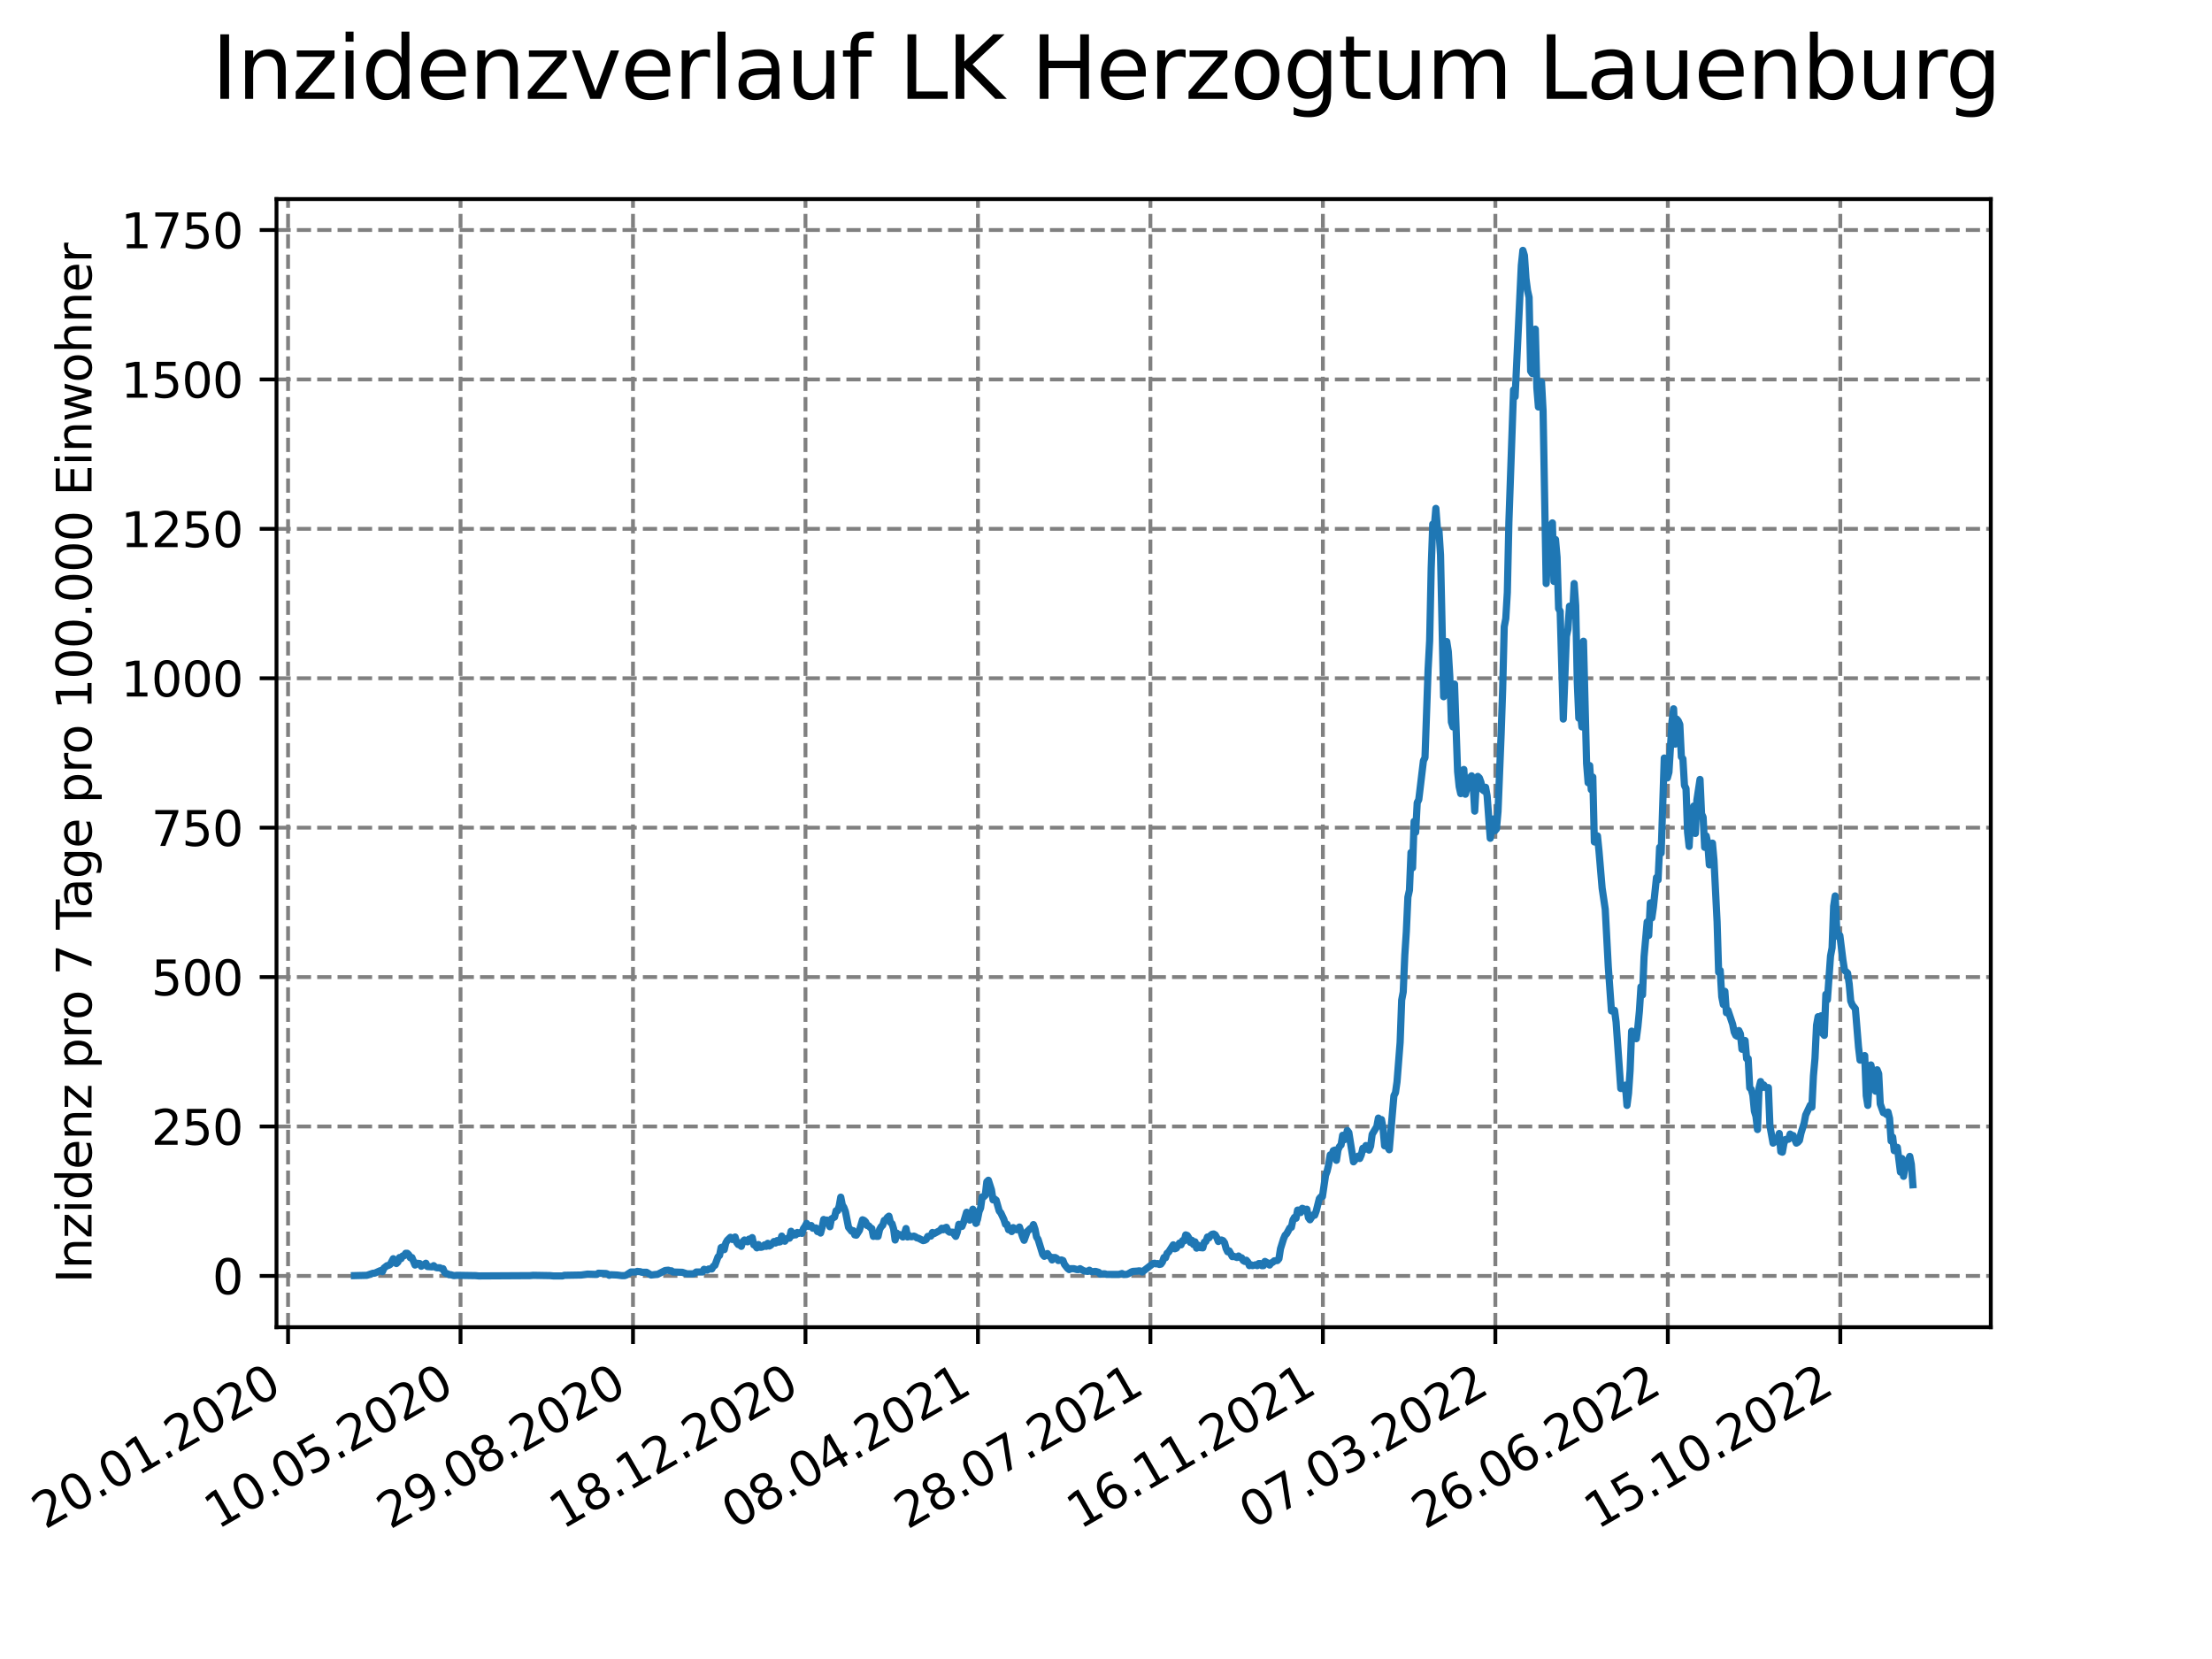 <?xml version="1.0" encoding="utf-8" standalone="no"?>
<!DOCTYPE svg PUBLIC "-//W3C//DTD SVG 1.1//EN"
  "http://www.w3.org/Graphics/SVG/1.1/DTD/svg11.dtd">
<svg xmlns:xlink="http://www.w3.org/1999/xlink" width="460.8pt" height="345.6pt" viewBox="0 0 460.8 345.6" xmlns="http://www.w3.org/2000/svg" version="1.1">
 <defs>
  <style type="text/css">*{stroke-linejoin: round; stroke-linecap: butt}</style>
 </defs>
 <g id="figure_1">
  <g id="patch_1">
   <path d="M 0 345.6 
L 460.8 345.6 
L 460.8 0 
L 0 0 
z
" style="fill: #ffffff"/>
  </g>
  <g id="axes_1">
   <g id="patch_2">
    <path d="M 57.6 276.48 
L 414.72 276.48 
L 414.72 41.472 
L 57.6 41.472 
z
" style="fill: #ffffff"/>
   </g>
   <g id="matplotlib.axis_1">
    <g id="xtick_1">
     <g id="line2d_1">
      <path d="M 60.009 276.48 
L 60.009 41.472 
" clip-path="url(#pcf761fbefa)" style="fill: none; stroke-dasharray: 2.96,1.28; stroke-dashoffset: 0; stroke: #808080; stroke-width: 0.8"/>
     </g>
     <g id="line2d_2">
      <defs>
       <path id="m87a81417c7" d="M 0 0 
L 0 3.5 
" style="stroke: #000000; stroke-width: 0.8"/>
      </defs>
      <g>
       <use xlink:href="#m87a81417c7" x="60.009" y="276.48" style="stroke: #000000; stroke-width: 0.8"/>
      </g>
     </g>
     <g id="text_1">
      <!-- 20.01.2020 -->
      <g transform="translate(9.384 318.689) rotate(-30) scale(0.1 -0.1)">
       <defs>
        <path id="DejaVuSans-32" d="M 1228 531 
L 3431 531 
L 3431 0 
L 469 0 
L 469 531 
Q 828 903 1448 1529 
Q 2069 2156 2228 2338 
Q 2531 2678 2651 2914 
Q 2772 3150 2772 3378 
Q 2772 3750 2511 3984 
Q 2250 4219 1831 4219 
Q 1534 4219 1204 4116 
Q 875 4013 500 3803 
L 500 4441 
Q 881 4594 1212 4672 
Q 1544 4750 1819 4750 
Q 2544 4750 2975 4387 
Q 3406 4025 3406 3419 
Q 3406 3131 3298 2873 
Q 3191 2616 2906 2266 
Q 2828 2175 2409 1742 
Q 1991 1309 1228 531 
z
" transform="scale(0.016)"/>
        <path id="DejaVuSans-30" d="M 2034 4250 
Q 1547 4250 1301 3770 
Q 1056 3291 1056 2328 
Q 1056 1369 1301 889 
Q 1547 409 2034 409 
Q 2525 409 2770 889 
Q 3016 1369 3016 2328 
Q 3016 3291 2770 3770 
Q 2525 4250 2034 4250 
z
M 2034 4750 
Q 2819 4750 3233 4129 
Q 3647 3509 3647 2328 
Q 3647 1150 3233 529 
Q 2819 -91 2034 -91 
Q 1250 -91 836 529 
Q 422 1150 422 2328 
Q 422 3509 836 4129 
Q 1250 4750 2034 4750 
z
" transform="scale(0.016)"/>
        <path id="DejaVuSans-2e" d="M 684 794 
L 1344 794 
L 1344 0 
L 684 0 
L 684 794 
z
" transform="scale(0.016)"/>
        <path id="DejaVuSans-31" d="M 794 531 
L 1825 531 
L 1825 4091 
L 703 3866 
L 703 4441 
L 1819 4666 
L 2450 4666 
L 2450 531 
L 3481 531 
L 3481 0 
L 794 0 
L 794 531 
z
" transform="scale(0.016)"/>
       </defs>
       <use xlink:href="#DejaVuSans-32"/>
       <use xlink:href="#DejaVuSans-30" x="63.623"/>
       <use xlink:href="#DejaVuSans-2e" x="127.246"/>
       <use xlink:href="#DejaVuSans-30" x="159.033"/>
       <use xlink:href="#DejaVuSans-31" x="222.656"/>
       <use xlink:href="#DejaVuSans-2e" x="286.279"/>
       <use xlink:href="#DejaVuSans-32" x="318.066"/>
       <use xlink:href="#DejaVuSans-30" x="381.689"/>
       <use xlink:href="#DejaVuSans-32" x="445.312"/>
       <use xlink:href="#DejaVuSans-30" x="508.936"/>
      </g>
     </g>
    </g>
    <g id="xtick_2">
     <g id="line2d_3">
      <path d="M 95.938 276.48 
L 95.938 41.472 
" clip-path="url(#pcf761fbefa)" style="fill: none; stroke-dasharray: 2.96,1.28; stroke-dashoffset: 0; stroke: #808080; stroke-width: 0.8"/>
     </g>
     <g id="line2d_4">
      <g>
       <use xlink:href="#m87a81417c7" x="95.938" y="276.48" style="stroke: #000000; stroke-width: 0.8"/>
      </g>
     </g>
     <g id="text_2">
      <!-- 10.05.2020 -->
      <g transform="translate(45.312 318.689) rotate(-30) scale(0.1 -0.1)">
       <defs>
        <path id="DejaVuSans-35" d="M 691 4666 
L 3169 4666 
L 3169 4134 
L 1269 4134 
L 1269 2991 
Q 1406 3038 1543 3061 
Q 1681 3084 1819 3084 
Q 2600 3084 3056 2656 
Q 3513 2228 3513 1497 
Q 3513 744 3044 326 
Q 2575 -91 1722 -91 
Q 1428 -91 1123 -41 
Q 819 9 494 109 
L 494 744 
Q 775 591 1075 516 
Q 1375 441 1709 441 
Q 2250 441 2565 725 
Q 2881 1009 2881 1497 
Q 2881 1984 2565 2268 
Q 2250 2553 1709 2553 
Q 1456 2553 1204 2497 
Q 953 2441 691 2322 
L 691 4666 
z
" transform="scale(0.016)"/>
       </defs>
       <use xlink:href="#DejaVuSans-31"/>
       <use xlink:href="#DejaVuSans-30" x="63.623"/>
       <use xlink:href="#DejaVuSans-2e" x="127.246"/>
       <use xlink:href="#DejaVuSans-30" x="159.033"/>
       <use xlink:href="#DejaVuSans-35" x="222.656"/>
       <use xlink:href="#DejaVuSans-2e" x="286.279"/>
       <use xlink:href="#DejaVuSans-32" x="318.066"/>
       <use xlink:href="#DejaVuSans-30" x="381.689"/>
       <use xlink:href="#DejaVuSans-32" x="445.312"/>
       <use xlink:href="#DejaVuSans-30" x="508.936"/>
      </g>
     </g>
    </g>
    <g id="xtick_3">
     <g id="line2d_5">
      <path d="M 131.866 276.48 
L 131.866 41.472 
" clip-path="url(#pcf761fbefa)" style="fill: none; stroke-dasharray: 2.96,1.28; stroke-dashoffset: 0; stroke: #808080; stroke-width: 0.8"/>
     </g>
     <g id="line2d_6">
      <g>
       <use xlink:href="#m87a81417c7" x="131.866" y="276.48" style="stroke: #000000; stroke-width: 0.8"/>
      </g>
     </g>
     <g id="text_3">
      <!-- 29.08.2020 -->
      <g transform="translate(81.241 318.689) rotate(-30) scale(0.1 -0.1)">
       <defs>
        <path id="DejaVuSans-39" d="M 703 97 
L 703 672 
Q 941 559 1184 500 
Q 1428 441 1663 441 
Q 2288 441 2617 861 
Q 2947 1281 2994 2138 
Q 2813 1869 2534 1725 
Q 2256 1581 1919 1581 
Q 1219 1581 811 2004 
Q 403 2428 403 3163 
Q 403 3881 828 4315 
Q 1253 4750 1959 4750 
Q 2769 4750 3195 4129 
Q 3622 3509 3622 2328 
Q 3622 1225 3098 567 
Q 2575 -91 1691 -91 
Q 1453 -91 1209 -44 
Q 966 3 703 97 
z
M 1959 2075 
Q 2384 2075 2632 2365 
Q 2881 2656 2881 3163 
Q 2881 3666 2632 3958 
Q 2384 4250 1959 4250 
Q 1534 4250 1286 3958 
Q 1038 3666 1038 3163 
Q 1038 2656 1286 2365 
Q 1534 2075 1959 2075 
z
" transform="scale(0.016)"/>
        <path id="DejaVuSans-38" d="M 2034 2216 
Q 1584 2216 1326 1975 
Q 1069 1734 1069 1313 
Q 1069 891 1326 650 
Q 1584 409 2034 409 
Q 2484 409 2743 651 
Q 3003 894 3003 1313 
Q 3003 1734 2745 1975 
Q 2488 2216 2034 2216 
z
M 1403 2484 
Q 997 2584 770 2862 
Q 544 3141 544 3541 
Q 544 4100 942 4425 
Q 1341 4750 2034 4750 
Q 2731 4750 3128 4425 
Q 3525 4100 3525 3541 
Q 3525 3141 3298 2862 
Q 3072 2584 2669 2484 
Q 3125 2378 3379 2068 
Q 3634 1759 3634 1313 
Q 3634 634 3220 271 
Q 2806 -91 2034 -91 
Q 1263 -91 848 271 
Q 434 634 434 1313 
Q 434 1759 690 2068 
Q 947 2378 1403 2484 
z
M 1172 3481 
Q 1172 3119 1398 2916 
Q 1625 2713 2034 2713 
Q 2441 2713 2670 2916 
Q 2900 3119 2900 3481 
Q 2900 3844 2670 4047 
Q 2441 4250 2034 4250 
Q 1625 4250 1398 4047 
Q 1172 3844 1172 3481 
z
" transform="scale(0.016)"/>
       </defs>
       <use xlink:href="#DejaVuSans-32"/>
       <use xlink:href="#DejaVuSans-39" x="63.623"/>
       <use xlink:href="#DejaVuSans-2e" x="127.246"/>
       <use xlink:href="#DejaVuSans-30" x="159.033"/>
       <use xlink:href="#DejaVuSans-38" x="222.656"/>
       <use xlink:href="#DejaVuSans-2e" x="286.279"/>
       <use xlink:href="#DejaVuSans-32" x="318.066"/>
       <use xlink:href="#DejaVuSans-30" x="381.689"/>
       <use xlink:href="#DejaVuSans-32" x="445.312"/>
       <use xlink:href="#DejaVuSans-30" x="508.936"/>
      </g>
     </g>
    </g>
    <g id="xtick_4">
     <g id="line2d_7">
      <path d="M 167.795 276.48 
L 167.795 41.472 
" clip-path="url(#pcf761fbefa)" style="fill: none; stroke-dasharray: 2.96,1.28; stroke-dashoffset: 0; stroke: #808080; stroke-width: 0.8"/>
     </g>
     <g id="line2d_8">
      <g>
       <use xlink:href="#m87a81417c7" x="167.795" y="276.48" style="stroke: #000000; stroke-width: 0.8"/>
      </g>
     </g>
     <g id="text_4">
      <!-- 18.12.2020 -->
      <g transform="translate(117.17 318.689) rotate(-30) scale(0.1 -0.1)">
       <use xlink:href="#DejaVuSans-31"/>
       <use xlink:href="#DejaVuSans-38" x="63.623"/>
       <use xlink:href="#DejaVuSans-2e" x="127.246"/>
       <use xlink:href="#DejaVuSans-31" x="159.033"/>
       <use xlink:href="#DejaVuSans-32" x="222.656"/>
       <use xlink:href="#DejaVuSans-2e" x="286.279"/>
       <use xlink:href="#DejaVuSans-32" x="318.066"/>
       <use xlink:href="#DejaVuSans-30" x="381.689"/>
       <use xlink:href="#DejaVuSans-32" x="445.312"/>
       <use xlink:href="#DejaVuSans-30" x="508.936"/>
      </g>
     </g>
    </g>
    <g id="xtick_5">
     <g id="line2d_9">
      <path d="M 203.724 276.48 
L 203.724 41.472 
" clip-path="url(#pcf761fbefa)" style="fill: none; stroke-dasharray: 2.96,1.28; stroke-dashoffset: 0; stroke: #808080; stroke-width: 0.8"/>
     </g>
     <g id="line2d_10">
      <g>
       <use xlink:href="#m87a81417c7" x="203.724" y="276.48" style="stroke: #000000; stroke-width: 0.8"/>
      </g>
     </g>
     <g id="text_5">
      <!-- 08.04.2021 -->
      <g transform="translate(153.099 318.689) rotate(-30) scale(0.1 -0.1)">
       <defs>
        <path id="DejaVuSans-34" d="M 2419 4116 
L 825 1625 
L 2419 1625 
L 2419 4116 
z
M 2253 4666 
L 3047 4666 
L 3047 1625 
L 3713 1625 
L 3713 1100 
L 3047 1100 
L 3047 0 
L 2419 0 
L 2419 1100 
L 313 1100 
L 313 1709 
L 2253 4666 
z
" transform="scale(0.016)"/>
       </defs>
       <use xlink:href="#DejaVuSans-30"/>
       <use xlink:href="#DejaVuSans-38" x="63.623"/>
       <use xlink:href="#DejaVuSans-2e" x="127.246"/>
       <use xlink:href="#DejaVuSans-30" x="159.033"/>
       <use xlink:href="#DejaVuSans-34" x="222.656"/>
       <use xlink:href="#DejaVuSans-2e" x="286.279"/>
       <use xlink:href="#DejaVuSans-32" x="318.066"/>
       <use xlink:href="#DejaVuSans-30" x="381.689"/>
       <use xlink:href="#DejaVuSans-32" x="445.312"/>
       <use xlink:href="#DejaVuSans-31" x="508.936"/>
      </g>
     </g>
    </g>
    <g id="xtick_6">
     <g id="line2d_11">
      <path d="M 239.653 276.48 
L 239.653 41.472 
" clip-path="url(#pcf761fbefa)" style="fill: none; stroke-dasharray: 2.96,1.28; stroke-dashoffset: 0; stroke: #808080; stroke-width: 0.8"/>
     </g>
     <g id="line2d_12">
      <g>
       <use xlink:href="#m87a81417c7" x="239.653" y="276.48" style="stroke: #000000; stroke-width: 0.8"/>
      </g>
     </g>
     <g id="text_6">
      <!-- 28.07.2021 -->
      <g transform="translate(189.028 318.689) rotate(-30) scale(0.1 -0.1)">
       <defs>
        <path id="DejaVuSans-37" d="M 525 4666 
L 3525 4666 
L 3525 4397 
L 1831 0 
L 1172 0 
L 2766 4134 
L 525 4134 
L 525 4666 
z
" transform="scale(0.016)"/>
       </defs>
       <use xlink:href="#DejaVuSans-32"/>
       <use xlink:href="#DejaVuSans-38" x="63.623"/>
       <use xlink:href="#DejaVuSans-2e" x="127.246"/>
       <use xlink:href="#DejaVuSans-30" x="159.033"/>
       <use xlink:href="#DejaVuSans-37" x="222.656"/>
       <use xlink:href="#DejaVuSans-2e" x="286.279"/>
       <use xlink:href="#DejaVuSans-32" x="318.066"/>
       <use xlink:href="#DejaVuSans-30" x="381.689"/>
       <use xlink:href="#DejaVuSans-32" x="445.312"/>
       <use xlink:href="#DejaVuSans-31" x="508.936"/>
      </g>
     </g>
    </g>
    <g id="xtick_7">
     <g id="line2d_13">
      <path d="M 275.582 276.48 
L 275.582 41.472 
" clip-path="url(#pcf761fbefa)" style="fill: none; stroke-dasharray: 2.96,1.28; stroke-dashoffset: 0; stroke: #808080; stroke-width: 0.8"/>
     </g>
     <g id="line2d_14">
      <g>
       <use xlink:href="#m87a81417c7" x="275.582" y="276.48" style="stroke: #000000; stroke-width: 0.8"/>
      </g>
     </g>
     <g id="text_7">
      <!-- 16.11.2021 -->
      <g transform="translate(224.957 318.689) rotate(-30) scale(0.1 -0.1)">
       <defs>
        <path id="DejaVuSans-36" d="M 2113 2584 
Q 1688 2584 1439 2293 
Q 1191 2003 1191 1497 
Q 1191 994 1439 701 
Q 1688 409 2113 409 
Q 2538 409 2786 701 
Q 3034 994 3034 1497 
Q 3034 2003 2786 2293 
Q 2538 2584 2113 2584 
z
M 3366 4563 
L 3366 3988 
Q 3128 4100 2886 4159 
Q 2644 4219 2406 4219 
Q 1781 4219 1451 3797 
Q 1122 3375 1075 2522 
Q 1259 2794 1537 2939 
Q 1816 3084 2150 3084 
Q 2853 3084 3261 2657 
Q 3669 2231 3669 1497 
Q 3669 778 3244 343 
Q 2819 -91 2113 -91 
Q 1303 -91 875 529 
Q 447 1150 447 2328 
Q 447 3434 972 4092 
Q 1497 4750 2381 4750 
Q 2619 4750 2861 4703 
Q 3103 4656 3366 4563 
z
" transform="scale(0.016)"/>
       </defs>
       <use xlink:href="#DejaVuSans-31"/>
       <use xlink:href="#DejaVuSans-36" x="63.623"/>
       <use xlink:href="#DejaVuSans-2e" x="127.246"/>
       <use xlink:href="#DejaVuSans-31" x="159.033"/>
       <use xlink:href="#DejaVuSans-31" x="222.656"/>
       <use xlink:href="#DejaVuSans-2e" x="286.279"/>
       <use xlink:href="#DejaVuSans-32" x="318.066"/>
       <use xlink:href="#DejaVuSans-30" x="381.689"/>
       <use xlink:href="#DejaVuSans-32" x="445.312"/>
       <use xlink:href="#DejaVuSans-31" x="508.936"/>
      </g>
     </g>
    </g>
    <g id="xtick_8">
     <g id="line2d_15">
      <path d="M 311.511 276.48 
L 311.511 41.472 
" clip-path="url(#pcf761fbefa)" style="fill: none; stroke-dasharray: 2.96,1.28; stroke-dashoffset: 0; stroke: #808080; stroke-width: 0.8"/>
     </g>
     <g id="line2d_16">
      <g>
       <use xlink:href="#m87a81417c7" x="311.511" y="276.48" style="stroke: #000000; stroke-width: 0.8"/>
      </g>
     </g>
     <g id="text_8">
      <!-- 07.03.2022 -->
      <g transform="translate(260.886 318.689) rotate(-30) scale(0.1 -0.1)">
       <defs>
        <path id="DejaVuSans-33" d="M 2597 2516 
Q 3050 2419 3304 2112 
Q 3559 1806 3559 1356 
Q 3559 666 3084 287 
Q 2609 -91 1734 -91 
Q 1441 -91 1130 -33 
Q 819 25 488 141 
L 488 750 
Q 750 597 1062 519 
Q 1375 441 1716 441 
Q 2309 441 2620 675 
Q 2931 909 2931 1356 
Q 2931 1769 2642 2001 
Q 2353 2234 1838 2234 
L 1294 2234 
L 1294 2753 
L 1863 2753 
Q 2328 2753 2575 2939 
Q 2822 3125 2822 3475 
Q 2822 3834 2567 4026 
Q 2313 4219 1838 4219 
Q 1578 4219 1281 4162 
Q 984 4106 628 3988 
L 628 4550 
Q 988 4650 1302 4700 
Q 1616 4750 1894 4750 
Q 2613 4750 3031 4423 
Q 3450 4097 3450 3541 
Q 3450 3153 3228 2886 
Q 3006 2619 2597 2516 
z
" transform="scale(0.016)"/>
       </defs>
       <use xlink:href="#DejaVuSans-30"/>
       <use xlink:href="#DejaVuSans-37" x="63.623"/>
       <use xlink:href="#DejaVuSans-2e" x="127.246"/>
       <use xlink:href="#DejaVuSans-30" x="159.033"/>
       <use xlink:href="#DejaVuSans-33" x="222.656"/>
       <use xlink:href="#DejaVuSans-2e" x="286.279"/>
       <use xlink:href="#DejaVuSans-32" x="318.066"/>
       <use xlink:href="#DejaVuSans-30" x="381.689"/>
       <use xlink:href="#DejaVuSans-32" x="445.312"/>
       <use xlink:href="#DejaVuSans-32" x="508.936"/>
      </g>
     </g>
    </g>
    <g id="xtick_9">
     <g id="line2d_17">
      <path d="M 347.44 276.48 
L 347.44 41.472 
" clip-path="url(#pcf761fbefa)" style="fill: none; stroke-dasharray: 2.96,1.28; stroke-dashoffset: 0; stroke: #808080; stroke-width: 0.8"/>
     </g>
     <g id="line2d_18">
      <g>
       <use xlink:href="#m87a81417c7" x="347.44" y="276.48" style="stroke: #000000; stroke-width: 0.8"/>
      </g>
     </g>
     <g id="text_9">
      <!-- 26.06.2022 -->
      <g transform="translate(296.814 318.689) rotate(-30) scale(0.1 -0.1)">
       <use xlink:href="#DejaVuSans-32"/>
       <use xlink:href="#DejaVuSans-36" x="63.623"/>
       <use xlink:href="#DejaVuSans-2e" x="127.246"/>
       <use xlink:href="#DejaVuSans-30" x="159.033"/>
       <use xlink:href="#DejaVuSans-36" x="222.656"/>
       <use xlink:href="#DejaVuSans-2e" x="286.279"/>
       <use xlink:href="#DejaVuSans-32" x="318.066"/>
       <use xlink:href="#DejaVuSans-30" x="381.689"/>
       <use xlink:href="#DejaVuSans-32" x="445.312"/>
       <use xlink:href="#DejaVuSans-32" x="508.936"/>
      </g>
     </g>
    </g>
    <g id="xtick_10">
     <g id="line2d_19">
      <path d="M 383.369 276.48 
L 383.369 41.472 
" clip-path="url(#pcf761fbefa)" style="fill: none; stroke-dasharray: 2.96,1.28; stroke-dashoffset: 0; stroke: #808080; stroke-width: 0.8"/>
     </g>
     <g id="line2d_20">
      <g>
       <use xlink:href="#m87a81417c7" x="383.369" y="276.48" style="stroke: #000000; stroke-width: 0.8"/>
      </g>
     </g>
     <g id="text_10">
      <!-- 15.10.2022 -->
      <g transform="translate(332.743 318.689) rotate(-30) scale(0.1 -0.1)">
       <use xlink:href="#DejaVuSans-31"/>
       <use xlink:href="#DejaVuSans-35" x="63.623"/>
       <use xlink:href="#DejaVuSans-2e" x="127.246"/>
       <use xlink:href="#DejaVuSans-31" x="159.033"/>
       <use xlink:href="#DejaVuSans-30" x="222.656"/>
       <use xlink:href="#DejaVuSans-2e" x="286.279"/>
       <use xlink:href="#DejaVuSans-32" x="318.066"/>
       <use xlink:href="#DejaVuSans-30" x="381.689"/>
       <use xlink:href="#DejaVuSans-32" x="445.312"/>
       <use xlink:href="#DejaVuSans-32" x="508.936"/>
      </g>
     </g>
    </g>
   </g>
   <g id="matplotlib.axis_2">
    <g id="ytick_1">
     <g id="line2d_21">
      <path d="M 57.6 265.798 
L 414.72 265.798 
" clip-path="url(#pcf761fbefa)" style="fill: none; stroke-dasharray: 2.96,1.28; stroke-dashoffset: 0; stroke: #808080; stroke-width: 0.8"/>
     </g>
     <g id="line2d_22">
      <defs>
       <path id="m676e5c62bf" d="M 0 0 
L -3.5 0 
" style="stroke: #000000; stroke-width: 0.8"/>
      </defs>
      <g>
       <use xlink:href="#m676e5c62bf" x="57.6" y="265.798" style="stroke: #000000; stroke-width: 0.8"/>
      </g>
     </g>
     <g id="text_11">
      <!-- 0 -->
      <g transform="translate(44.237 269.597) scale(0.1 -0.1)">
       <use xlink:href="#DejaVuSans-30"/>
      </g>
     </g>
    </g>
    <g id="ytick_2">
     <g id="line2d_23">
      <path d="M 57.6 234.673 
L 414.72 234.673 
" clip-path="url(#pcf761fbefa)" style="fill: none; stroke-dasharray: 2.96,1.28; stroke-dashoffset: 0; stroke: #808080; stroke-width: 0.8"/>
     </g>
     <g id="line2d_24">
      <g>
       <use xlink:href="#m676e5c62bf" x="57.6" y="234.673" style="stroke: #000000; stroke-width: 0.8"/>
      </g>
     </g>
     <g id="text_12">
      <!-- 250 -->
      <g transform="translate(31.512 238.472) scale(0.1 -0.1)">
       <use xlink:href="#DejaVuSans-32"/>
       <use xlink:href="#DejaVuSans-35" x="63.623"/>
       <use xlink:href="#DejaVuSans-30" x="127.246"/>
      </g>
     </g>
    </g>
    <g id="ytick_3">
     <g id="line2d_25">
      <path d="M 57.6 203.547 
L 414.72 203.547 
" clip-path="url(#pcf761fbefa)" style="fill: none; stroke-dasharray: 2.96,1.28; stroke-dashoffset: 0; stroke: #808080; stroke-width: 0.8"/>
     </g>
     <g id="line2d_26">
      <g>
       <use xlink:href="#m676e5c62bf" x="57.6" y="203.547" style="stroke: #000000; stroke-width: 0.8"/>
      </g>
     </g>
     <g id="text_13">
      <!-- 500 -->
      <g transform="translate(31.512 207.346) scale(0.1 -0.1)">
       <use xlink:href="#DejaVuSans-35"/>
       <use xlink:href="#DejaVuSans-30" x="63.623"/>
       <use xlink:href="#DejaVuSans-30" x="127.246"/>
      </g>
     </g>
    </g>
    <g id="ytick_4">
     <g id="line2d_27">
      <path d="M 57.6 172.422 
L 414.72 172.422 
" clip-path="url(#pcf761fbefa)" style="fill: none; stroke-dasharray: 2.96,1.28; stroke-dashoffset: 0; stroke: #808080; stroke-width: 0.8"/>
     </g>
     <g id="line2d_28">
      <g>
       <use xlink:href="#m676e5c62bf" x="57.6" y="172.422" style="stroke: #000000; stroke-width: 0.8"/>
      </g>
     </g>
     <g id="text_14">
      <!-- 750 -->
      <g transform="translate(31.512 176.221) scale(0.1 -0.1)">
       <use xlink:href="#DejaVuSans-37"/>
       <use xlink:href="#DejaVuSans-35" x="63.623"/>
       <use xlink:href="#DejaVuSans-30" x="127.246"/>
      </g>
     </g>
    </g>
    <g id="ytick_5">
     <g id="line2d_29">
      <path d="M 57.6 141.297 
L 414.72 141.297 
" clip-path="url(#pcf761fbefa)" style="fill: none; stroke-dasharray: 2.96,1.28; stroke-dashoffset: 0; stroke: #808080; stroke-width: 0.8"/>
     </g>
     <g id="line2d_30">
      <g>
       <use xlink:href="#m676e5c62bf" x="57.6" y="141.297" style="stroke: #000000; stroke-width: 0.8"/>
      </g>
     </g>
     <g id="text_15">
      <!-- 1000 -->
      <g transform="translate(25.15 145.096) scale(0.1 -0.1)">
       <use xlink:href="#DejaVuSans-31"/>
       <use xlink:href="#DejaVuSans-30" x="63.623"/>
       <use xlink:href="#DejaVuSans-30" x="127.246"/>
       <use xlink:href="#DejaVuSans-30" x="190.869"/>
      </g>
     </g>
    </g>
    <g id="ytick_6">
     <g id="line2d_31">
      <path d="M 57.6 110.171 
L 414.72 110.171 
" clip-path="url(#pcf761fbefa)" style="fill: none; stroke-dasharray: 2.96,1.28; stroke-dashoffset: 0; stroke: #808080; stroke-width: 0.8"/>
     </g>
     <g id="line2d_32">
      <g>
       <use xlink:href="#m676e5c62bf" x="57.6" y="110.171" style="stroke: #000000; stroke-width: 0.8"/>
      </g>
     </g>
     <g id="text_16">
      <!-- 1250 -->
      <g transform="translate(25.15 113.971) scale(0.1 -0.1)">
       <use xlink:href="#DejaVuSans-31"/>
       <use xlink:href="#DejaVuSans-32" x="63.623"/>
       <use xlink:href="#DejaVuSans-35" x="127.246"/>
       <use xlink:href="#DejaVuSans-30" x="190.869"/>
      </g>
     </g>
    </g>
    <g id="ytick_7">
     <g id="line2d_33">
      <path d="M 57.6 79.046 
L 414.72 79.046 
" clip-path="url(#pcf761fbefa)" style="fill: none; stroke-dasharray: 2.96,1.28; stroke-dashoffset: 0; stroke: #808080; stroke-width: 0.8"/>
     </g>
     <g id="line2d_34">
      <g>
       <use xlink:href="#m676e5c62bf" x="57.6" y="79.046" style="stroke: #000000; stroke-width: 0.8"/>
      </g>
     </g>
     <g id="text_17">
      <!-- 1500 -->
      <g transform="translate(25.15 82.845) scale(0.1 -0.1)">
       <use xlink:href="#DejaVuSans-31"/>
       <use xlink:href="#DejaVuSans-35" x="63.623"/>
       <use xlink:href="#DejaVuSans-30" x="127.246"/>
       <use xlink:href="#DejaVuSans-30" x="190.869"/>
      </g>
     </g>
    </g>
    <g id="ytick_8">
     <g id="line2d_35">
      <path d="M 57.6 47.921 
L 414.72 47.921 
" clip-path="url(#pcf761fbefa)" style="fill: none; stroke-dasharray: 2.96,1.28; stroke-dashoffset: 0; stroke: #808080; stroke-width: 0.8"/>
     </g>
     <g id="line2d_36">
      <g>
       <use xlink:href="#m676e5c62bf" x="57.6" y="47.921" style="stroke: #000000; stroke-width: 0.8"/>
      </g>
     </g>
     <g id="text_18">
      <!-- 1750 -->
      <g transform="translate(25.15 51.72) scale(0.1 -0.1)">
       <use xlink:href="#DejaVuSans-31"/>
       <use xlink:href="#DejaVuSans-37" x="63.623"/>
       <use xlink:href="#DejaVuSans-35" x="127.246"/>
       <use xlink:href="#DejaVuSans-30" x="190.869"/>
      </g>
     </g>
    </g>
    <g id="text_19">
     <!-- Inzidenz pro 7 Tage pro 100.000 Einwohner -->
     <g transform="translate(19.07 267.301) rotate(-90) scale(0.1 -0.1)">
      <defs>
       <path id="DejaVuSans-49" d="M 628 4666 
L 1259 4666 
L 1259 0 
L 628 0 
L 628 4666 
z
" transform="scale(0.016)"/>
       <path id="DejaVuSans-6e" d="M 3513 2113 
L 3513 0 
L 2938 0 
L 2938 2094 
Q 2938 2591 2744 2837 
Q 2550 3084 2163 3084 
Q 1697 3084 1428 2787 
Q 1159 2491 1159 1978 
L 1159 0 
L 581 0 
L 581 3500 
L 1159 3500 
L 1159 2956 
Q 1366 3272 1645 3428 
Q 1925 3584 2291 3584 
Q 2894 3584 3203 3211 
Q 3513 2838 3513 2113 
z
" transform="scale(0.016)"/>
       <path id="DejaVuSans-7a" d="M 353 3500 
L 3084 3500 
L 3084 2975 
L 922 459 
L 3084 459 
L 3084 0 
L 275 0 
L 275 525 
L 2438 3041 
L 353 3041 
L 353 3500 
z
" transform="scale(0.016)"/>
       <path id="DejaVuSans-69" d="M 603 3500 
L 1178 3500 
L 1178 0 
L 603 0 
L 603 3500 
z
M 603 4863 
L 1178 4863 
L 1178 4134 
L 603 4134 
L 603 4863 
z
" transform="scale(0.016)"/>
       <path id="DejaVuSans-64" d="M 2906 2969 
L 2906 4863 
L 3481 4863 
L 3481 0 
L 2906 0 
L 2906 525 
Q 2725 213 2448 61 
Q 2172 -91 1784 -91 
Q 1150 -91 751 415 
Q 353 922 353 1747 
Q 353 2572 751 3078 
Q 1150 3584 1784 3584 
Q 2172 3584 2448 3432 
Q 2725 3281 2906 2969 
z
M 947 1747 
Q 947 1113 1208 752 
Q 1469 391 1925 391 
Q 2381 391 2643 752 
Q 2906 1113 2906 1747 
Q 2906 2381 2643 2742 
Q 2381 3103 1925 3103 
Q 1469 3103 1208 2742 
Q 947 2381 947 1747 
z
" transform="scale(0.016)"/>
       <path id="DejaVuSans-65" d="M 3597 1894 
L 3597 1613 
L 953 1613 
Q 991 1019 1311 708 
Q 1631 397 2203 397 
Q 2534 397 2845 478 
Q 3156 559 3463 722 
L 3463 178 
Q 3153 47 2828 -22 
Q 2503 -91 2169 -91 
Q 1331 -91 842 396 
Q 353 884 353 1716 
Q 353 2575 817 3079 
Q 1281 3584 2069 3584 
Q 2775 3584 3186 3129 
Q 3597 2675 3597 1894 
z
M 3022 2063 
Q 3016 2534 2758 2815 
Q 2500 3097 2075 3097 
Q 1594 3097 1305 2825 
Q 1016 2553 972 2059 
L 3022 2063 
z
" transform="scale(0.016)"/>
       <path id="DejaVuSans-20" transform="scale(0.016)"/>
       <path id="DejaVuSans-70" d="M 1159 525 
L 1159 -1331 
L 581 -1331 
L 581 3500 
L 1159 3500 
L 1159 2969 
Q 1341 3281 1617 3432 
Q 1894 3584 2278 3584 
Q 2916 3584 3314 3078 
Q 3713 2572 3713 1747 
Q 3713 922 3314 415 
Q 2916 -91 2278 -91 
Q 1894 -91 1617 61 
Q 1341 213 1159 525 
z
M 3116 1747 
Q 3116 2381 2855 2742 
Q 2594 3103 2138 3103 
Q 1681 3103 1420 2742 
Q 1159 2381 1159 1747 
Q 1159 1113 1420 752 
Q 1681 391 2138 391 
Q 2594 391 2855 752 
Q 3116 1113 3116 1747 
z
" transform="scale(0.016)"/>
       <path id="DejaVuSans-72" d="M 2631 2963 
Q 2534 3019 2420 3045 
Q 2306 3072 2169 3072 
Q 1681 3072 1420 2755 
Q 1159 2438 1159 1844 
L 1159 0 
L 581 0 
L 581 3500 
L 1159 3500 
L 1159 2956 
Q 1341 3275 1631 3429 
Q 1922 3584 2338 3584 
Q 2397 3584 2469 3576 
Q 2541 3569 2628 3553 
L 2631 2963 
z
" transform="scale(0.016)"/>
       <path id="DejaVuSans-6f" d="M 1959 3097 
Q 1497 3097 1228 2736 
Q 959 2375 959 1747 
Q 959 1119 1226 758 
Q 1494 397 1959 397 
Q 2419 397 2687 759 
Q 2956 1122 2956 1747 
Q 2956 2369 2687 2733 
Q 2419 3097 1959 3097 
z
M 1959 3584 
Q 2709 3584 3137 3096 
Q 3566 2609 3566 1747 
Q 3566 888 3137 398 
Q 2709 -91 1959 -91 
Q 1206 -91 779 398 
Q 353 888 353 1747 
Q 353 2609 779 3096 
Q 1206 3584 1959 3584 
z
" transform="scale(0.016)"/>
       <path id="DejaVuSans-54" d="M -19 4666 
L 3928 4666 
L 3928 4134 
L 2272 4134 
L 2272 0 
L 1638 0 
L 1638 4134 
L -19 4134 
L -19 4666 
z
" transform="scale(0.016)"/>
       <path id="DejaVuSans-61" d="M 2194 1759 
Q 1497 1759 1228 1600 
Q 959 1441 959 1056 
Q 959 750 1161 570 
Q 1363 391 1709 391 
Q 2188 391 2477 730 
Q 2766 1069 2766 1631 
L 2766 1759 
L 2194 1759 
z
M 3341 1997 
L 3341 0 
L 2766 0 
L 2766 531 
Q 2569 213 2275 61 
Q 1981 -91 1556 -91 
Q 1019 -91 701 211 
Q 384 513 384 1019 
Q 384 1609 779 1909 
Q 1175 2209 1959 2209 
L 2766 2209 
L 2766 2266 
Q 2766 2663 2505 2880 
Q 2244 3097 1772 3097 
Q 1472 3097 1187 3025 
Q 903 2953 641 2809 
L 641 3341 
Q 956 3463 1253 3523 
Q 1550 3584 1831 3584 
Q 2591 3584 2966 3190 
Q 3341 2797 3341 1997 
z
" transform="scale(0.016)"/>
       <path id="DejaVuSans-67" d="M 2906 1791 
Q 2906 2416 2648 2759 
Q 2391 3103 1925 3103 
Q 1463 3103 1205 2759 
Q 947 2416 947 1791 
Q 947 1169 1205 825 
Q 1463 481 1925 481 
Q 2391 481 2648 825 
Q 2906 1169 2906 1791 
z
M 3481 434 
Q 3481 -459 3084 -895 
Q 2688 -1331 1869 -1331 
Q 1566 -1331 1297 -1286 
Q 1028 -1241 775 -1147 
L 775 -588 
Q 1028 -725 1275 -790 
Q 1522 -856 1778 -856 
Q 2344 -856 2625 -561 
Q 2906 -266 2906 331 
L 2906 616 
Q 2728 306 2450 153 
Q 2172 0 1784 0 
Q 1141 0 747 490 
Q 353 981 353 1791 
Q 353 2603 747 3093 
Q 1141 3584 1784 3584 
Q 2172 3584 2450 3431 
Q 2728 3278 2906 2969 
L 2906 3500 
L 3481 3500 
L 3481 434 
z
" transform="scale(0.016)"/>
       <path id="DejaVuSans-45" d="M 628 4666 
L 3578 4666 
L 3578 4134 
L 1259 4134 
L 1259 2753 
L 3481 2753 
L 3481 2222 
L 1259 2222 
L 1259 531 
L 3634 531 
L 3634 0 
L 628 0 
L 628 4666 
z
" transform="scale(0.016)"/>
       <path id="DejaVuSans-77" d="M 269 3500 
L 844 3500 
L 1563 769 
L 2278 3500 
L 2956 3500 
L 3675 769 
L 4391 3500 
L 4966 3500 
L 4050 0 
L 3372 0 
L 2619 2869 
L 1863 0 
L 1184 0 
L 269 3500 
z
" transform="scale(0.016)"/>
       <path id="DejaVuSans-68" d="M 3513 2113 
L 3513 0 
L 2938 0 
L 2938 2094 
Q 2938 2591 2744 2837 
Q 2550 3084 2163 3084 
Q 1697 3084 1428 2787 
Q 1159 2491 1159 1978 
L 1159 0 
L 581 0 
L 581 4863 
L 1159 4863 
L 1159 2956 
Q 1366 3272 1645 3428 
Q 1925 3584 2291 3584 
Q 2894 3584 3203 3211 
Q 3513 2838 3513 2113 
z
" transform="scale(0.016)"/>
      </defs>
      <use xlink:href="#DejaVuSans-49"/>
      <use xlink:href="#DejaVuSans-6e" x="29.492"/>
      <use xlink:href="#DejaVuSans-7a" x="92.871"/>
      <use xlink:href="#DejaVuSans-69" x="145.361"/>
      <use xlink:href="#DejaVuSans-64" x="173.145"/>
      <use xlink:href="#DejaVuSans-65" x="236.621"/>
      <use xlink:href="#DejaVuSans-6e" x="298.145"/>
      <use xlink:href="#DejaVuSans-7a" x="361.523"/>
      <use xlink:href="#DejaVuSans-20" x="414.014"/>
      <use xlink:href="#DejaVuSans-70" x="445.801"/>
      <use xlink:href="#DejaVuSans-72" x="509.277"/>
      <use xlink:href="#DejaVuSans-6f" x="548.141"/>
      <use xlink:href="#DejaVuSans-20" x="609.322"/>
      <use xlink:href="#DejaVuSans-37" x="641.109"/>
      <use xlink:href="#DejaVuSans-20" x="704.732"/>
      <use xlink:href="#DejaVuSans-54" x="736.52"/>
      <use xlink:href="#DejaVuSans-61" x="781.104"/>
      <use xlink:href="#DejaVuSans-67" x="842.383"/>
      <use xlink:href="#DejaVuSans-65" x="905.859"/>
      <use xlink:href="#DejaVuSans-20" x="967.383"/>
      <use xlink:href="#DejaVuSans-70" x="999.17"/>
      <use xlink:href="#DejaVuSans-72" x="1062.646"/>
      <use xlink:href="#DejaVuSans-6f" x="1101.51"/>
      <use xlink:href="#DejaVuSans-20" x="1162.691"/>
      <use xlink:href="#DejaVuSans-31" x="1194.479"/>
      <use xlink:href="#DejaVuSans-30" x="1258.102"/>
      <use xlink:href="#DejaVuSans-30" x="1321.725"/>
      <use xlink:href="#DejaVuSans-2e" x="1385.348"/>
      <use xlink:href="#DejaVuSans-30" x="1417.135"/>
      <use xlink:href="#DejaVuSans-30" x="1480.758"/>
      <use xlink:href="#DejaVuSans-30" x="1544.381"/>
      <use xlink:href="#DejaVuSans-20" x="1608.004"/>
      <use xlink:href="#DejaVuSans-45" x="1639.791"/>
      <use xlink:href="#DejaVuSans-69" x="1702.975"/>
      <use xlink:href="#DejaVuSans-6e" x="1730.758"/>
      <use xlink:href="#DejaVuSans-77" x="1794.137"/>
      <use xlink:href="#DejaVuSans-6f" x="1875.924"/>
      <use xlink:href="#DejaVuSans-68" x="1937.105"/>
      <use xlink:href="#DejaVuSans-6e" x="2000.484"/>
      <use xlink:href="#DejaVuSans-65" x="2063.863"/>
      <use xlink:href="#DejaVuSans-72" x="2125.387"/>
     </g>
    </g>
   </g>
   <g id="line2d_37">
    <path d="M 73.833 265.735 
L 76.422 265.672 
L 77.717 265.232 
L 78.041 265.232 
L 79.012 264.792 
L 79.335 264.666 
L 79.659 264.918 
L 79.983 264.163 
L 80.63 263.66 
L 80.954 263.597 
L 81.277 263.409 
L 81.925 262.214 
L 82.248 262.969 
L 82.572 263.22 
L 82.896 262.906 
L 83.22 261.963 
L 83.543 262.214 
L 83.867 261.648 
L 84.191 261.585 
L 84.514 261.082 
L 84.838 261.082 
L 85.162 261.397 
L 85.485 262.025 
L 85.809 261.963 
L 86.456 263.534 
L 86.78 263.157 
L 87.427 263.22 
L 87.751 263.786 
L 88.722 263.157 
L 89.046 263.849 
L 90.017 263.912 
L 90.341 263.66 
L 90.664 263.974 
L 90.988 264.1 
L 91.635 264.1 
L 91.959 264.289 
L 92.283 264.289 
L 92.606 265.043 
L 92.93 265.295 
L 93.254 265.358 
L 93.577 265.546 
L 93.901 265.546 
L 94.548 265.735 
L 95.196 265.672 
L 99.08 265.735 
L 99.727 265.798 
L 110.409 265.735 
L 111.056 265.672 
L 114.617 265.735 
L 115.264 265.798 
L 117.206 265.798 
L 117.53 265.672 
L 121.091 265.609 
L 122.385 265.421 
L 124.327 265.483 
L 124.651 265.232 
L 126.269 265.295 
L 126.593 265.421 
L 126.917 265.672 
L 127.241 265.546 
L 128.535 265.609 
L 129.506 265.735 
L 130.154 265.735 
L 130.477 265.609 
L 131.448 264.98 
L 132.419 264.98 
L 132.743 264.855 
L 133.39 264.918 
L 133.714 265.043 
L 134.685 265.043 
L 135.656 265.609 
L 136.627 265.483 
L 136.951 265.483 
L 138.569 264.666 
L 139.217 264.603 
L 139.54 264.729 
L 139.864 264.729 
L 140.188 264.98 
L 142.13 265.043 
L 143.101 265.358 
L 144.396 265.358 
L 144.719 265.232 
L 145.043 264.98 
L 146.338 264.98 
L 146.662 264.415 
L 147.309 264.603 
L 147.633 264.352 
L 148.28 264.352 
L 148.604 263.786 
L 148.927 263.597 
L 149.575 261.837 
L 149.898 261.522 
L 150.222 259.888 
L 150.546 259.762 
L 150.869 260.328 
L 151.193 258.945 
L 151.517 258.379 
L 152.164 257.75 
L 152.488 258.19 
L 152.811 258.19 
L 153.135 257.687 
L 153.459 258.819 
L 153.783 259.259 
L 154.106 259.322 
L 154.43 259.636 
L 154.754 258.63 
L 155.077 258.316 
L 155.725 258.693 
L 156.048 258.127 
L 156.372 258.127 
L 156.696 257.813 
L 157.019 259.322 
L 157.343 259.448 
L 157.667 259.951 
L 157.99 259.259 
L 158.314 259.825 
L 158.638 259.825 
L 158.961 259.699 
L 159.285 259.322 
L 159.609 259.636 
L 159.933 259.007 
L 160.256 259.573 
L 160.58 259.385 
L 161.227 258.63 
L 161.551 258.945 
L 161.875 258.442 
L 162.198 258.756 
L 162.522 258.693 
L 162.846 257.499 
L 163.169 258.316 
L 163.493 258.567 
L 163.817 258.064 
L 164.14 257.939 
L 164.464 257.939 
L 164.788 256.493 
L 165.111 257.373 
L 165.435 256.933 
L 165.759 257.247 
L 166.083 256.744 
L 166.406 256.933 
L 166.73 256.744 
L 167.054 256.933 
L 167.377 255.927 
L 167.701 255.487 
L 168.025 254.858 
L 168.348 255.487 
L 168.996 255.298 
L 169.319 255.864 
L 169.967 255.801 
L 170.29 256.555 
L 170.614 256.43 
L 170.938 256.87 
L 171.261 255.675 
L 171.585 254.041 
L 171.909 254.732 
L 172.233 254.166 
L 172.556 254.543 
L 172.88 255.549 
L 173.204 253.915 
L 173.851 253.538 
L 174.175 252.217 
L 174.498 252.217 
L 174.822 251.211 
L 175.146 249.388 
L 175.469 251.023 
L 175.793 251.526 
L 176.117 252.406 
L 176.764 255.675 
L 177.411 256.493 
L 177.735 256.367 
L 178.059 257.247 
L 178.382 257.31 
L 179.03 256.304 
L 179.677 254.103 
L 180.001 254.229 
L 180.325 254.543 
L 180.648 255.298 
L 180.972 255.361 
L 181.296 255.738 
L 181.619 255.927 
L 181.943 257.561 
L 182.267 257.436 
L 182.59 257.561 
L 182.914 257.561 
L 183.238 256.115 
L 183.561 255.549 
L 183.885 255.235 
L 184.209 254.229 
L 184.532 254.103 
L 184.856 253.6 
L 185.18 253.349 
L 185.504 254.669 
L 185.827 254.921 
L 186.151 255.99 
L 186.475 258.316 
L 186.798 256.87 
L 187.122 257.31 
L 187.446 257.184 
L 188.093 257.687 
L 188.417 256.996 
L 188.74 255.927 
L 189.064 257.687 
L 189.388 257.373 
L 189.711 257.624 
L 190.035 257.624 
L 190.359 257.499 
L 190.682 257.624 
L 191.006 257.876 
L 191.33 257.939 
L 192.301 258.442 
L 192.625 258.379 
L 192.948 258.19 
L 193.272 257.561 
L 193.919 257.499 
L 194.243 256.744 
L 194.567 256.996 
L 195.861 256.304 
L 196.185 255.864 
L 196.509 256.178 
L 196.832 255.801 
L 197.156 255.675 
L 197.48 256.43 
L 197.804 256.681 
L 198.451 256.681 
L 199.098 257.561 
L 199.422 256.681 
L 199.746 255.046 
L 200.069 255.487 
L 200.393 255.487 
L 200.717 254.669 
L 201.364 252.532 
L 202.011 254.166 
L 202.659 251.903 
L 202.982 253.035 
L 203.306 254.858 
L 203.63 254.041 
L 203.953 252.406 
L 204.277 251.651 
L 204.601 249.325 
L 204.925 249.325 
L 205.248 249.011 
L 205.572 246.181 
L 205.896 245.867 
L 206.543 247.879 
L 206.867 249.954 
L 207.19 249.765 
L 207.514 250.017 
L 208.161 252.28 
L 208.485 252.657 
L 209.132 254.041 
L 209.456 255.046 
L 209.78 255.046 
L 210.103 256.178 
L 210.427 255.927 
L 210.751 256.555 
L 211.075 255.738 
L 211.722 256.178 
L 212.369 255.612 
L 213.017 257.624 
L 213.34 258.379 
L 213.988 256.555 
L 214.635 255.927 
L 214.959 255.864 
L 215.282 255.109 
L 215.606 256.052 
L 215.93 257.687 
L 216.253 258.19 
L 217.225 261.334 
L 217.548 261.711 
L 218.196 261.145 
L 218.519 261.648 
L 218.843 261.837 
L 219.167 262.466 
L 219.49 261.963 
L 219.814 261.963 
L 220.138 262.151 
L 220.461 262.591 
L 221.109 262.466 
L 221.432 262.591 
L 221.756 263.409 
L 222.403 264.226 
L 222.727 264.477 
L 223.051 264.289 
L 223.698 264.289 
L 224.346 264.477 
L 224.669 264.477 
L 224.993 264.289 
L 225.64 264.666 
L 225.964 264.792 
L 226.611 264.855 
L 226.935 264.603 
L 227.259 264.855 
L 227.582 264.918 
L 228.23 264.855 
L 228.877 265.043 
L 229.201 265.421 
L 229.848 265.358 
L 230.172 265.358 
L 230.496 265.483 
L 233.085 265.483 
L 233.732 265.295 
L 234.056 265.483 
L 234.703 265.483 
L 235.027 265.358 
L 235.674 264.98 
L 235.998 264.855 
L 236.969 264.792 
L 237.293 264.729 
L 237.617 264.792 
L 237.94 264.98 
L 240.206 263.22 
L 240.53 263.157 
L 240.853 263.283 
L 241.177 263.22 
L 241.501 263.409 
L 241.824 263.346 
L 242.148 262.906 
L 242.472 261.963 
L 242.796 262.025 
L 243.119 261.082 
L 243.443 260.831 
L 244.414 259.322 
L 244.738 260.139 
L 245.061 260.013 
L 245.709 258.945 
L 246.032 259.322 
L 246.356 258.442 
L 246.68 258.505 
L 247.003 257.247 
L 247.327 257.373 
L 247.651 257.876 
L 247.974 258.819 
L 248.298 258.379 
L 248.622 259.259 
L 248.945 258.693 
L 249.269 260.013 
L 249.593 259.385 
L 249.917 259.888 
L 250.564 259.951 
L 250.888 258.756 
L 251.211 258.63 
L 251.535 257.687 
L 251.859 257.876 
L 252.182 257.373 
L 252.506 257.121 
L 252.83 257.058 
L 253.153 257.247 
L 253.477 257.813 
L 253.801 258.63 
L 254.124 258.379 
L 254.448 258.316 
L 254.772 258.442 
L 255.095 258.882 
L 255.419 260.076 
L 255.743 260.768 
L 256.067 260.579 
L 256.714 261.774 
L 257.038 261.711 
L 257.685 261.963 
L 258.009 261.648 
L 258.332 261.963 
L 258.656 262.025 
L 258.98 262.591 
L 259.303 262.78 
L 259.627 262.528 
L 259.951 262.906 
L 260.274 263.66 
L 260.598 263.472 
L 260.922 263.66 
L 261.569 263.472 
L 261.893 263.66 
L 262.217 263.22 
L 262.54 263.22 
L 262.864 263.66 
L 263.188 263.66 
L 263.511 262.78 
L 264.159 263.157 
L 264.482 263.534 
L 264.806 263.094 
L 265.13 262.969 
L 265.453 262.654 
L 266.101 262.591 
L 266.424 262.214 
L 266.748 260.139 
L 267.395 258.064 
L 267.719 257.31 
L 268.043 256.996 
L 268.69 255.801 
L 269.014 255.675 
L 269.338 254.166 
L 269.661 253.6 
L 269.985 253.789 
L 270.309 252.091 
L 270.632 252.091 
L 270.956 252.594 
L 271.28 251.714 
L 271.603 251.84 
L 271.927 252.091 
L 272.251 251.903 
L 272.574 253.663 
L 272.898 254.103 
L 273.545 253.097 
L 273.869 253.16 
L 274.193 252.28 
L 274.84 249.702 
L 275.164 249.325 
L 275.488 249.262 
L 276.135 244.861 
L 276.459 243.981 
L 276.782 242.598 
L 277.106 240.586 
L 277.43 240.711 
L 277.753 239.705 
L 278.077 239.58 
L 278.401 241.717 
L 278.724 239.58 
L 279.048 238.825 
L 279.372 238.511 
L 279.695 236.499 
L 280.019 237.442 
L 280.343 236.939 
L 280.666 235.493 
L 280.99 235.933 
L 281.961 242.032 
L 282.932 240.837 
L 283.256 241.34 
L 283.58 240.586 
L 283.903 239.202 
L 284.227 239.454 
L 284.551 238.637 
L 285.198 239.58 
L 285.522 238.762 
L 285.845 236.31 
L 286.816 234.676 
L 287.14 232.915 
L 287.464 233.292 
L 287.788 233.229 
L 288.111 235.053 
L 288.435 238.699 
L 288.759 238.385 
L 289.406 239.517 
L 290.377 228.262 
L 290.701 227.634 
L 291.024 225.37 
L 291.672 217.134 
L 291.995 208.332 
L 292.319 206.634 
L 292.643 199.026 
L 292.966 194.059 
L 293.29 186.892 
L 293.614 185.446 
L 293.938 177.587 
L 294.261 180.793 
L 294.585 171.111 
L 294.909 173.374 
L 295.232 167.212 
L 295.556 166.584 
L 296.527 158.473 
L 296.851 157.844 
L 297.498 139.485 
L 297.822 133.449 
L 298.145 118.36 
L 298.469 109.18 
L 298.793 109.746 
L 299.116 105.911 
L 299.44 110.186 
L 299.764 110.564 
L 300.087 115.593 
L 300.735 145.144 
L 301.059 136.907 
L 301.382 133.638 
L 301.706 135.713 
L 302.03 141.057 
L 302.353 150.425 
L 302.677 151.431 
L 303.001 142.503 
L 303.648 160.736 
L 303.972 163.88 
L 304.295 165.326 
L 304.619 161.805 
L 304.943 160.296 
L 305.266 165.452 
L 305.914 162.811 
L 306.237 161.994 
L 306.561 161.617 
L 306.885 163.566 
L 307.209 168.973 
L 307.532 163 
L 307.856 161.742 
L 308.18 162.057 
L 308.503 162.937 
L 308.827 164.509 
L 309.151 164.76 
L 309.474 164.006 
L 309.798 165.829 
L 310.445 174.631 
L 311.093 170.608 
L 311.416 173.06 
L 311.74 172.682 
L 312.064 169.036 
L 312.711 153.003 
L 313.035 143.509 
L 313.359 130.557 
L 313.682 128.86 
L 314.006 123.39 
L 314.33 108.74 
L 315.301 81.202 
L 315.624 82.648 
L 316.919 55.298 
L 317.243 52.154 
L 317.566 53.223 
L 317.89 58.001 
L 318.214 60.516 
L 318.537 61.962 
L 318.861 77.304 
L 319.185 77.807 
L 319.832 68.564 
L 320.156 80.824 
L 320.48 84.785 
L 320.803 80.51 
L 321.127 79.567 
L 321.451 85.603 
L 322.098 121.566 
L 322.422 115.09 
L 322.745 114.525 
L 323.069 109.495 
L 323.393 108.929 
L 323.716 121.126 
L 324.04 112.387 
L 324.364 116.096 
L 324.687 126.785 
L 325.011 127.351 
L 325.658 149.796 
L 326.306 132.569 
L 326.63 131.06 
L 326.953 126.282 
L 327.277 126.345 
L 327.601 128.231 
L 327.924 121.566 
L 328.248 126.156 
L 328.572 141.937 
L 328.895 149.608 
L 329.219 148.35 
L 329.543 151.431 
L 329.866 133.575 
L 330.514 159.039 
L 330.837 163.063 
L 331.161 159.479 
L 331.485 164.509 
L 331.808 161.868 
L 332.132 175.386 
L 332.456 175.449 
L 332.78 174.128 
L 333.103 177.335 
L 333.751 185.006 
L 334.398 189.407 
L 335.045 201.541 
L 335.693 210.595 
L 336.016 210.658 
L 336.34 210.469 
L 336.664 212.921 
L 337.635 226.753 
L 337.958 226.313 
L 338.282 226.879 
L 338.606 226.062 
L 338.93 230.274 
L 339.253 227.759 
L 339.577 223.044 
L 339.901 214.808 
L 340.224 216.442 
L 340.548 215.122 
L 340.872 216.379 
L 341.195 213.927 
L 341.519 210.595 
L 341.843 205.565 
L 342.166 207.263 
L 342.49 199.278 
L 343.137 192.047 
L 343.461 194.877 
L 343.785 188.086 
L 344.108 191.23 
L 344.432 188.967 
L 345.079 182.805 
L 345.403 183.308 
L 345.727 176.518 
L 346.051 177.712 
L 346.698 157.907 
L 347.345 162.057 
L 347.669 160.862 
L 348.316 150.237 
L 348.64 147.659 
L 348.964 155.015 
L 349.287 149.796 
L 349.611 150.174 
L 349.935 150.928 
L 350.258 157.656 
L 350.582 158.096 
L 350.906 163.629 
L 351.229 164.257 
L 351.553 173.374 
L 351.877 176.329 
L 352.201 170.105 
L 352.524 169.35 
L 352.848 167.904 
L 353.172 173.625 
L 353.495 166.647 
L 354.143 162.371 
L 354.466 169.539 
L 354.79 170.23 
L 355.114 176.518 
L 355.437 174.128 
L 355.761 175.7 
L 356.085 180.164 
L 356.408 176.643 
L 356.732 175.637 
L 357.056 179.221 
L 357.703 192.047 
L 358.027 202.547 
L 358.351 202.17 
L 358.674 207.64 
L 358.998 209.275 
L 359.322 206.508 
L 359.645 210.972 
L 359.969 210.469 
L 360.94 213.361 
L 361.264 214.996 
L 361.587 215.688 
L 361.911 215.876 
L 362.235 214.682 
L 362.558 215.373 
L 362.882 218.58 
L 363.206 217.448 
L 363.529 216.757 
L 363.853 220.529 
L 364.177 220.529 
L 364.501 226.628 
L 364.824 226.942 
L 365.148 228.137 
L 365.472 231.469 
L 365.795 232.538 
L 366.119 235.304 
L 366.443 226.628 
L 366.766 225.307 
L 367.09 226.565 
L 367.414 225.999 
L 367.737 226.439 
L 368.061 226.691 
L 368.385 226.565 
L 368.708 234.55 
L 369.356 238.134 
L 370.327 237.442 
L 370.65 236.122 
L 370.974 239.894 
L 371.298 240.02 
L 371.622 238.196 
L 371.945 237.379 
L 372.593 237.316 
L 372.916 236.247 
L 373.24 236.499 
L 373.564 236.562 
L 374.211 238.134 
L 374.535 237.945 
L 374.858 237.568 
L 375.182 236.059 
L 375.829 233.984 
L 376.153 232.286 
L 377.124 230.212 
L 377.448 230.652 
L 377.772 224.113 
L 378.095 220.466 
L 378.419 213.55 
L 378.743 211.79 
L 379.066 212.041 
L 379.39 211.601 
L 379.714 215.311 
L 380.037 215.688 
L 380.361 207.137 
L 380.685 208.269 
L 381.332 199.152 
L 381.656 197.454 
L 381.979 188.778 
L 382.303 186.64 
L 382.627 193.619 
L 382.95 195.128 
L 383.274 194.877 
L 383.922 200.032 
L 384.245 202.107 
L 384.893 202.736 
L 385.216 204.936 
L 385.54 208.52 
L 385.864 209.338 
L 386.511 210.155 
L 387.158 218.077 
L 387.482 220.843 
L 387.806 220.34 
L 388.129 220.969 
L 388.453 219.9 
L 388.777 228.262 
L 389.1 230.274 
L 389.424 224.553 
L 389.748 221.849 
L 390.395 225.622 
L 390.719 227.319 
L 391.043 222.855 
L 391.366 223.673 
L 391.69 229.96 
L 392.337 231.783 
L 392.661 231.846 
L 392.985 232.161 
L 393.308 231.658 
L 393.632 232.978 
L 393.956 237.693 
L 394.279 236.876 
L 394.603 239.705 
L 394.927 239.202 
L 395.25 239.014 
L 395.898 244.169 
L 396.221 241.34 
L 396.545 245.05 
L 396.869 242.912 
L 397.193 242.598 
L 397.84 240.9 
L 398.164 242.535 
L 398.487 246.81 
L 398.487 246.81 
" clip-path="url(#pcf761fbefa)" style="fill: none; stroke: #1f77b4; stroke-width: 1.5; stroke-linecap: square"/>
   </g>
   <g id="patch_3">
    <path d="M 57.6 276.48 
L 57.6 41.472 
" style="fill: none; stroke: #000000; stroke-width: 0.8; stroke-linejoin: miter; stroke-linecap: square"/>
   </g>
   <g id="patch_4">
    <path d="M 414.72 276.48 
L 414.72 41.472 
" style="fill: none; stroke: #000000; stroke-width: 0.8; stroke-linejoin: miter; stroke-linecap: square"/>
   </g>
   <g id="patch_5">
    <path d="M 57.6 276.48 
L 414.72 276.48 
" style="fill: none; stroke: #000000; stroke-width: 0.8; stroke-linejoin: miter; stroke-linecap: square"/>
   </g>
   <g id="patch_6">
    <path d="M 57.6 41.472 
L 414.72 41.472 
" style="fill: none; stroke: #000000; stroke-width: 0.8; stroke-linejoin: miter; stroke-linecap: square"/>
   </g>
  </g>
  <g id="text_20">
   <!-- Inzidenzverlauf LK Herzogtum Lauenburg -->
   <g transform="translate(44.092 20.589) scale(0.18 -0.18)">
    <defs>
     <path id="DejaVuSans-76" d="M 191 3500 
L 800 3500 
L 1894 563 
L 2988 3500 
L 3597 3500 
L 2284 0 
L 1503 0 
L 191 3500 
z
" transform="scale(0.016)"/>
     <path id="DejaVuSans-6c" d="M 603 4863 
L 1178 4863 
L 1178 0 
L 603 0 
L 603 4863 
z
" transform="scale(0.016)"/>
     <path id="DejaVuSans-75" d="M 544 1381 
L 544 3500 
L 1119 3500 
L 1119 1403 
Q 1119 906 1312 657 
Q 1506 409 1894 409 
Q 2359 409 2629 706 
Q 2900 1003 2900 1516 
L 2900 3500 
L 3475 3500 
L 3475 0 
L 2900 0 
L 2900 538 
Q 2691 219 2414 64 
Q 2138 -91 1772 -91 
Q 1169 -91 856 284 
Q 544 659 544 1381 
z
M 1991 3584 
L 1991 3584 
z
" transform="scale(0.016)"/>
     <path id="DejaVuSans-66" d="M 2375 4863 
L 2375 4384 
L 1825 4384 
Q 1516 4384 1395 4259 
Q 1275 4134 1275 3809 
L 1275 3500 
L 2222 3500 
L 2222 3053 
L 1275 3053 
L 1275 0 
L 697 0 
L 697 3053 
L 147 3053 
L 147 3500 
L 697 3500 
L 697 3744 
Q 697 4328 969 4595 
Q 1241 4863 1831 4863 
L 2375 4863 
z
" transform="scale(0.016)"/>
     <path id="DejaVuSans-4c" d="M 628 4666 
L 1259 4666 
L 1259 531 
L 3531 531 
L 3531 0 
L 628 0 
L 628 4666 
z
" transform="scale(0.016)"/>
     <path id="DejaVuSans-4b" d="M 628 4666 
L 1259 4666 
L 1259 2694 
L 3353 4666 
L 4166 4666 
L 1850 2491 
L 4331 0 
L 3500 0 
L 1259 2247 
L 1259 0 
L 628 0 
L 628 4666 
z
" transform="scale(0.016)"/>
     <path id="DejaVuSans-48" d="M 628 4666 
L 1259 4666 
L 1259 2753 
L 3553 2753 
L 3553 4666 
L 4184 4666 
L 4184 0 
L 3553 0 
L 3553 2222 
L 1259 2222 
L 1259 0 
L 628 0 
L 628 4666 
z
" transform="scale(0.016)"/>
     <path id="DejaVuSans-74" d="M 1172 4494 
L 1172 3500 
L 2356 3500 
L 2356 3053 
L 1172 3053 
L 1172 1153 
Q 1172 725 1289 603 
Q 1406 481 1766 481 
L 2356 481 
L 2356 0 
L 1766 0 
Q 1100 0 847 248 
Q 594 497 594 1153 
L 594 3053 
L 172 3053 
L 172 3500 
L 594 3500 
L 594 4494 
L 1172 4494 
z
" transform="scale(0.016)"/>
     <path id="DejaVuSans-6d" d="M 3328 2828 
Q 3544 3216 3844 3400 
Q 4144 3584 4550 3584 
Q 5097 3584 5394 3201 
Q 5691 2819 5691 2113 
L 5691 0 
L 5113 0 
L 5113 2094 
Q 5113 2597 4934 2840 
Q 4756 3084 4391 3084 
Q 3944 3084 3684 2787 
Q 3425 2491 3425 1978 
L 3425 0 
L 2847 0 
L 2847 2094 
Q 2847 2600 2669 2842 
Q 2491 3084 2119 3084 
Q 1678 3084 1418 2786 
Q 1159 2488 1159 1978 
L 1159 0 
L 581 0 
L 581 3500 
L 1159 3500 
L 1159 2956 
Q 1356 3278 1631 3431 
Q 1906 3584 2284 3584 
Q 2666 3584 2933 3390 
Q 3200 3197 3328 2828 
z
" transform="scale(0.016)"/>
     <path id="DejaVuSans-62" d="M 3116 1747 
Q 3116 2381 2855 2742 
Q 2594 3103 2138 3103 
Q 1681 3103 1420 2742 
Q 1159 2381 1159 1747 
Q 1159 1113 1420 752 
Q 1681 391 2138 391 
Q 2594 391 2855 752 
Q 3116 1113 3116 1747 
z
M 1159 2969 
Q 1341 3281 1617 3432 
Q 1894 3584 2278 3584 
Q 2916 3584 3314 3078 
Q 3713 2572 3713 1747 
Q 3713 922 3314 415 
Q 2916 -91 2278 -91 
Q 1894 -91 1617 61 
Q 1341 213 1159 525 
L 1159 0 
L 581 0 
L 581 4863 
L 1159 4863 
L 1159 2969 
z
" transform="scale(0.016)"/>
    </defs>
    <use xlink:href="#DejaVuSans-49"/>
    <use xlink:href="#DejaVuSans-6e" x="29.492"/>
    <use xlink:href="#DejaVuSans-7a" x="92.871"/>
    <use xlink:href="#DejaVuSans-69" x="145.361"/>
    <use xlink:href="#DejaVuSans-64" x="173.145"/>
    <use xlink:href="#DejaVuSans-65" x="236.621"/>
    <use xlink:href="#DejaVuSans-6e" x="298.145"/>
    <use xlink:href="#DejaVuSans-7a" x="361.523"/>
    <use xlink:href="#DejaVuSans-76" x="414.014"/>
    <use xlink:href="#DejaVuSans-65" x="473.193"/>
    <use xlink:href="#DejaVuSans-72" x="534.717"/>
    <use xlink:href="#DejaVuSans-6c" x="575.83"/>
    <use xlink:href="#DejaVuSans-61" x="603.613"/>
    <use xlink:href="#DejaVuSans-75" x="664.893"/>
    <use xlink:href="#DejaVuSans-66" x="728.271"/>
    <use xlink:href="#DejaVuSans-20" x="763.477"/>
    <use xlink:href="#DejaVuSans-4c" x="795.264"/>
    <use xlink:href="#DejaVuSans-4b" x="850.977"/>
    <use xlink:href="#DejaVuSans-20" x="916.553"/>
    <use xlink:href="#DejaVuSans-48" x="948.34"/>
    <use xlink:href="#DejaVuSans-65" x="1023.535"/>
    <use xlink:href="#DejaVuSans-72" x="1085.059"/>
    <use xlink:href="#DejaVuSans-7a" x="1126.172"/>
    <use xlink:href="#DejaVuSans-6f" x="1178.662"/>
    <use xlink:href="#DejaVuSans-67" x="1239.844"/>
    <use xlink:href="#DejaVuSans-74" x="1303.32"/>
    <use xlink:href="#DejaVuSans-75" x="1342.529"/>
    <use xlink:href="#DejaVuSans-6d" x="1405.908"/>
    <use xlink:href="#DejaVuSans-20" x="1503.32"/>
    <use xlink:href="#DejaVuSans-4c" x="1535.107"/>
    <use xlink:href="#DejaVuSans-61" x="1590.82"/>
    <use xlink:href="#DejaVuSans-75" x="1652.1"/>
    <use xlink:href="#DejaVuSans-65" x="1715.479"/>
    <use xlink:href="#DejaVuSans-6e" x="1777.002"/>
    <use xlink:href="#DejaVuSans-62" x="1840.381"/>
    <use xlink:href="#DejaVuSans-75" x="1903.857"/>
    <use xlink:href="#DejaVuSans-72" x="1967.236"/>
    <use xlink:href="#DejaVuSans-67" x="2006.6"/>
   </g>
  </g>
 </g>
 <defs>
  <clipPath id="pcf761fbefa">
   <rect x="57.6" y="41.472" width="357.12" height="235.008"/>
  </clipPath>
 </defs>
</svg>
